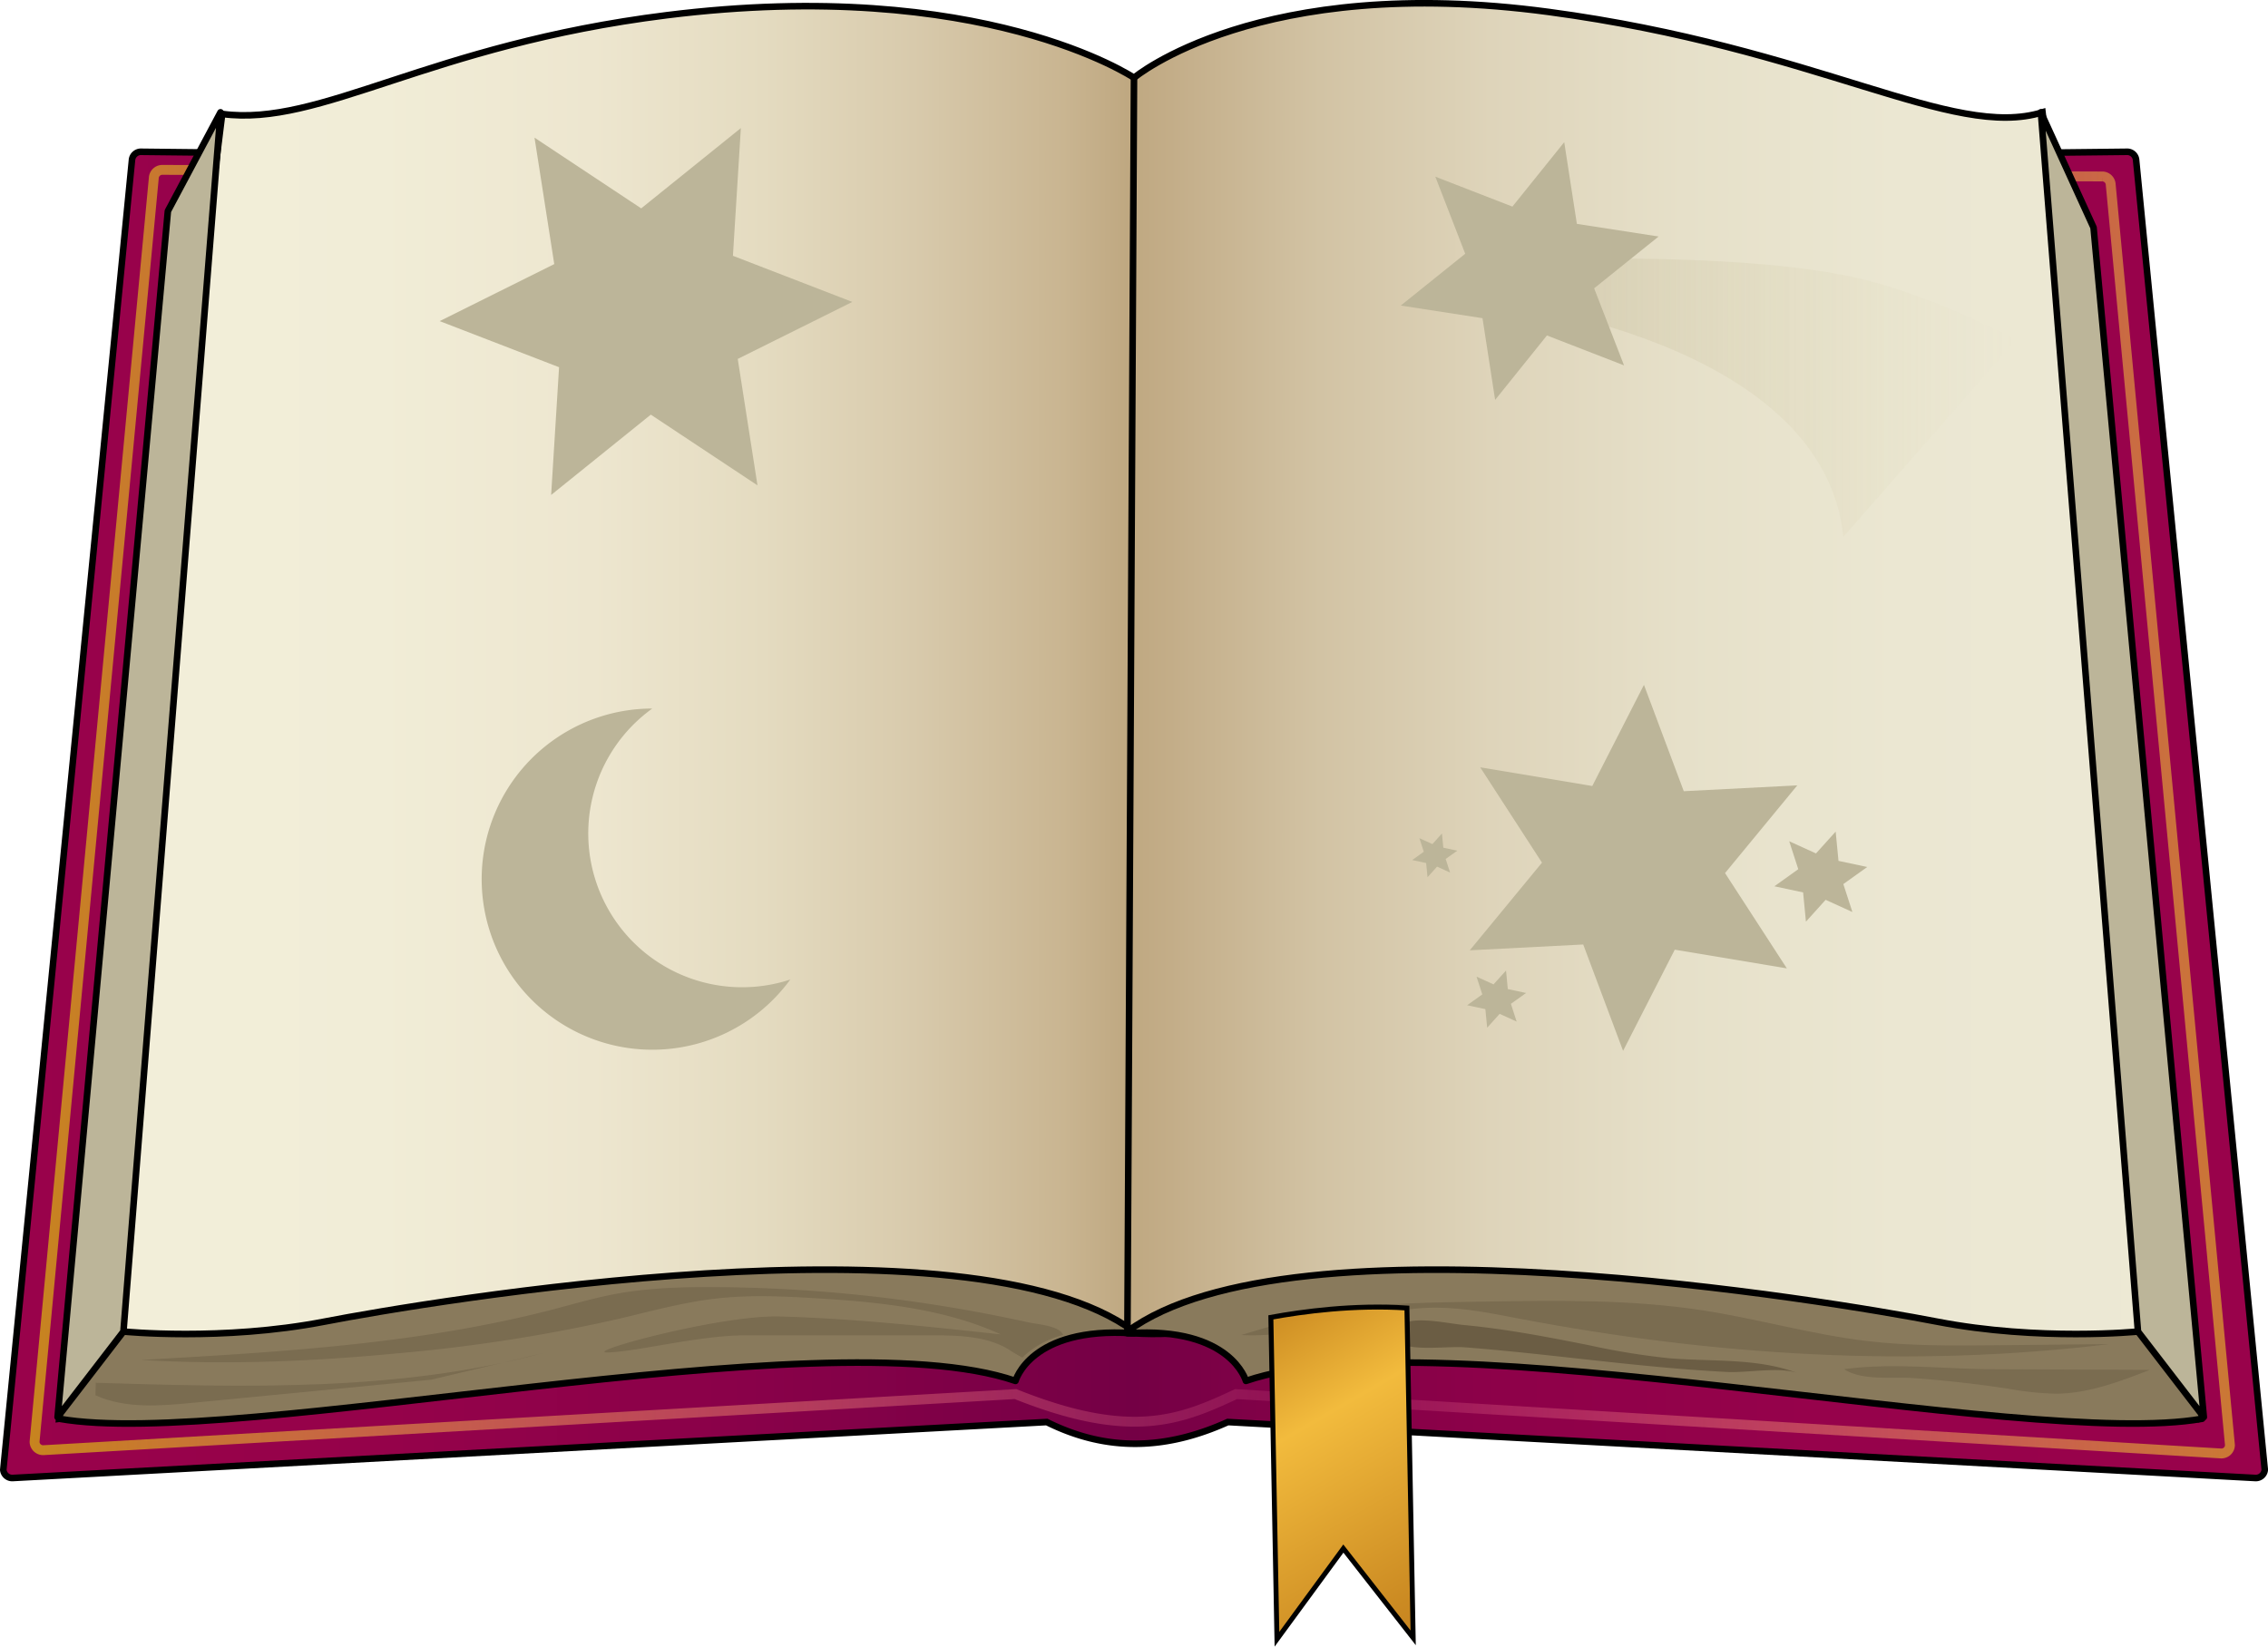 <svg id="Layer_1" data-name="Layer 1" xmlns="http://www.w3.org/2000/svg" xmlns:xlink="http://www.w3.org/1999/xlink" viewBox="0 0 689 500.37"><defs><style>.cls-1,.cls-10,.cls-3,.cls-4,.cls-5,.cls-8,.cls-9{stroke:#000;}.cls-1,.cls-2,.cls-3,.cls-8,.cls-9{stroke-miterlimit:10;}.cls-1,.cls-3,.cls-4,.cls-5,.cls-9{stroke-width:2px;}.cls-1{fill:url(#linear-gradient);}.cls-2{fill:none;stroke-width:3px;stroke:url(#linear-gradient-2);}.cls-3{fill:url(#linear-gradient-3);}.cls-4{fill:#897a5c;}.cls-10,.cls-4,.cls-5{stroke-linejoin:round;}.cls-11,.cls-5{fill:#bcb599;}.cls-12,.cls-6{opacity:0.5;}.cls-7{fill:#6b5d44;}.cls-8{stroke-width:1.5px;fill:url(#linear-gradient-4);}.cls-9{fill:#f3efda;}.cls-10{fill:#cc9;}.cls-12{fill:url(#linear-gradient-5);}</style><linearGradient id="linear-gradient" x1="19" y1="267.5" x2="706" y2="267.5" gradientUnits="userSpaceOnUse"><stop offset="0" stop-color="#99024b"/><stop offset="0.17" stop-color="#95024a"/><stop offset="0.32" stop-color="#8a0149"/><stop offset="0.47" stop-color="#780046"/><stop offset="0.5" stop-color="#740045"/><stop offset="0.55" stop-color="#7f0147"/><stop offset="0.67" stop-color="#8e0149"/><stop offset="0.8" stop-color="#96024b"/><stop offset="1" stop-color="#99024b"/></linearGradient><linearGradient id="linear-gradient-2" x1="27" y1="266.52" x2="696.94" y2="266.52" gradientUnits="userSpaceOnUse"><stop offset="0" stop-color="#c7841f"/><stop offset="0.59" stop-color="#ff7bac" stop-opacity="0.1"/><stop offset="1" stop-color="#cf8332" stop-opacity="0.92"/></linearGradient><linearGradient id="linear-gradient-3" x1="36" y1="235.93" x2="685" y2="235.93" gradientUnits="userSpaceOnUse"><stop offset="0" stop-color="#f3efda"/><stop offset="0.15" stop-color="#f1edd7"/><stop offset="0.25" stop-color="#ede6cf"/><stop offset="0.33" stop-color="#e4dbc0"/><stop offset="0.4" stop-color="#d8caac"/><stop offset="0.47" stop-color="#c9b591"/><stop offset="0.5" stop-color="#bfa881"/><stop offset="0.52" stop-color="#c3ad88"/><stop offset="0.59" stop-color="#d2c3a4"/><stop offset="0.67" stop-color="#ded4ba"/><stop offset="0.76" stop-color="#e6e0c9"/><stop offset="0.86" stop-color="#ebe7d2"/><stop offset="1" stop-color="#ede9d5"/></linearGradient><linearGradient id="linear-gradient-4" x1="399.71" y1="422.71" x2="452.69" y2="514.47" gradientUnits="userSpaceOnUse"><stop offset="0" stop-color="#cd8d23"/><stop offset="0.32" stop-color="#f2bb3d"/><stop offset="0.9" stop-color="#cb8a22"/><stop offset="1" stop-color="#c7841f"/></linearGradient><linearGradient id="linear-gradient-5" x1="467.43" y1="140.71" x2="630.39" y2="140.71" gradientUnits="userSpaceOnUse"><stop offset="0" stop-color="#bcb599" stop-opacity="0.7"/><stop offset="0.18" stop-color="#beb695" stop-opacity="0.55"/><stop offset="0.56" stop-color="#c1b88e" stop-opacity="0.25"/><stop offset="0.85" stop-color="#c3b98a" stop-opacity="0.07"/><stop offset="1" stop-color="#c4b988" stop-opacity="0"/></linearGradient></defs><title>spellbook0</title><path class="cls-1" d="M703.07,469,391,452c-19.06,8.59-36.92,9-55,0L21.93,469A2.73,2.73,0,0,1,19,466.52l39.09-398A2.73,2.73,0,0,1,61,66l303.92,3.31L664,66a2.73,2.73,0,0,1,2.93,2.48l39.09,398A2.73,2.73,0,0,1,703.07,469Z" transform="translate(-18 -19.87)"/><path class="cls-2" d="M692.78,461.55,393.5,443.5c-17,8-32,14-67,0L31.17,460.55A2.6,2.6,0,0,1,28.5,458L64.72,74a2.59,2.59,0,0,1,2.67-2.51l589.17,2A2.59,2.59,0,0,1,659.22,76l36.22,383A2.59,2.59,0,0,1,692.78,461.55Z" transform="translate(-18 -19.87)"/><path class="cls-3" d="M36,451l227.5-31.5S331,423,362,425s50.5-10.5,50.5-10.5L685,451,638.5,54c-27.5,8.5-68-19.5-150-30.5-88.17-11.83-126,20-126,20s-46-31-142-19c-72.5,9.06-105,34-135,30Z" transform="translate(-18 -19.87)"/><path class="cls-4" d="M116.5,421.5c-31,6-61,3-61,3l-16.59,3.22L36,451c53.5,9.5,232.5-31.5,290.5-11.5,0,0,4.5-16.5,35.5-14.5l.47,0,0-.54C312.5,387.5,147.5,415.5,116.5,421.5Z" transform="translate(-18 -19.87)"/><polygon class="cls-5" points="17.5 430.63 37.5 404.63 66.99 34.13 51 64.14 17.5 430.63"/><path class="cls-4" d="M606.5,421.5c31,6,61,3,61,3l16.59,3.22L687,451c-53.5,9.5-232.5-31.5-290.5-11.5,0,0-4.5-16.5-35.5-14.5l-.47,0,0-.54C410.5,387.5,575.5,415.5,606.5,421.5Z" transform="translate(-18 -19.87)"/><g class="cls-6"><path class="cls-7" d="M420.43,418c16.3-2.11,32.78-2.37,49.22-2.62,22-.33,44.06-.66,65.77,2.7,16.62,2.57,32.88,7.29,49.58,9.28,13.11,1.56,26.36,1.43,39.57,1.3l34.13-.34c-59.49,7.27-120,3.53-178.91-7.69-8.44-1.61-16.92-3.38-25.52-3.39-20,0-39.27,9.44-59.24,8.32" transform="translate(-18 -19.87)"/><path class="cls-7" d="M671.11,436.15c-9.15,3.54-18.55,7.14-28.37,7.24A92.33,92.33,0,0,1,628,441.86q-14.29-2.17-28.72-3.21c-6.34-.46-15.52.9-21.06-2.71,14.33-2,30.48-.06,45,0Z" transform="translate(-18 -19.87)"/></g><path class="cls-7" d="M564.18,437.16c-12.43-4.73-26.21-3.43-39.46-4.58a220.38,220.38,0,0,1-23.88-3.9c-12.6-2.51-25.26-4.95-38.07-6.16-4.82-.46-13.69-2.53-18.26-.59-3.22,1.37-4.37,4.18-.78,6.26,3.79,2.2,14.53.74,19.09,1.09,6.48.5,12.95,1.12,19.41,1.79,12.94,1.35,25.86,2.91,38.81,4.11,7.27.68,14.55,1.25,21.85,1.61C548.76,437.08,558.83,435.12,564.18,437.16Z" transform="translate(-18 -19.87)"/><path class="cls-8" d="M404.08,420.18,405.93,518l20.17-27.55,21.21,27.13-1.9-100.23C429.39,416.27,413.61,418.43,404.08,420.18Z" transform="translate(-18 -19.87)"/><polygon class="cls-5" points="669.5 430.63 649.5 404.63 620.01 34.13 636 69.14 669.5 430.63"/><line class="cls-9" x1="344.5" y1="23.63" x2="342.5" y2="404.63"/><path class="cls-10" d="M55.5,424.5" transform="translate(-18 -19.87)"/><g class="cls-6"><path class="cls-7" d="M182.89,431.07c-44,11.72-90.29,10.38-135.8,9L47,443.88c9.18,4.12,19.72,3.23,29.73,2.26l72.24-7" transform="translate(-18 -19.87)"/><path class="cls-7" d="M341,425.54c-1.21-2.87-7.89-3.23-10.64-3.84q-15.68-3.46-31.63-5.83A448.35,448.35,0,0,0,235.56,411c-10.11-.07-20.3.2-30.19,2-6.43,1.19-12.67,3-19,4.68-40.57,10.6-83.23,13.06-125.47,15.45,26.27,1.57,52.68.43,78.86-2.1A497.77,497.77,0,0,0,206,420.63c9.77-2.31,19.46-5,29.49-6.15s20-.72,30-.12c19.39,1.15,39.27,3.11,56.53,11-22.31-2.41-44.66-4.82-67.13-5.44-18.23-.51-61.18,11.28-52,10.93s27.58-5.2,41.75-5.21l55.85,0c8.24,0,17.05.14,23.84,4.24a42.19,42.19,0,0,0,4.26,2.52A27.56,27.56,0,0,1,341,425.54Z" transform="translate(-18 -19.87)"/></g><polygon class="cls-11" points="133.57 97.58 168.38 80.25 162.38 41.83 194.79 63.32 225.07 38.92 222.66 77.73 258.93 91.75 224.12 109.07 230.12 147.49 197.71 126 167.43 150.41 169.84 111.59 133.57 97.58"/><path class="cls-11" d="M201.79,294.33a46.75,46.75,0,0,1,14.37-59.15,51.84,51.84,0,1,0,41.92,82.35A46.75,46.75,0,0,1,201.79,294.33Z" transform="translate(-18 -19.87)"/><path class="cls-12" d="M467.43,99.37S545.6,95,585,105c22,5.61,45.44,18.13,45.44,18.13L578,183c-6.21-60.61-107.37-71.69-107.37-71.69Z" transform="translate(-18 -19.87)"/><polygon class="cls-11" points="436.04 53.69 459.46 62.78 475.2 43.2 479.04 68.03 503.87 71.87 484.29 87.61 493.37 111.03 469.95 101.94 454.21 121.52 450.37 96.69 425.54 92.85 445.12 77.11 436.04 53.69"/><polygon class="cls-11" points="499.42 208.11 511.52 240.43 546 238.66 524.05 265.31 542.83 294.27 508.78 288.59 493.08 319.33 480.97 287.01 446.5 288.78 468.44 262.14 449.67 233.17 483.72 238.85 499.42 208.11"/><polygon class="cls-11" points="448.56 296.79 453.72 299.13 457.52 294.93 458.06 300.56 463.61 301.75 459 305.04 460.74 310.43 455.58 308.09 451.79 312.3 451.24 306.65 445.7 305.47 450.31 302.18 448.56 296.79"/><polygon class="cls-11" points="543.55 255.64 551.68 259.34 557.66 252.71 558.52 261.6 567.25 263.46 559.99 268.65 562.74 277.14 554.61 273.44 548.63 280.07 547.77 271.19 539.04 269.32 546.3 264.13 543.55 255.64"/><polygon class="cls-11" points="431.2 254.71 435.15 256.5 438.05 253.29 438.47 257.6 442.71 258.51 439.18 261.02 440.52 265.15 436.57 263.35 433.67 266.57 433.25 262.26 429.01 261.35 432.54 258.83 431.2 254.71"/></svg>